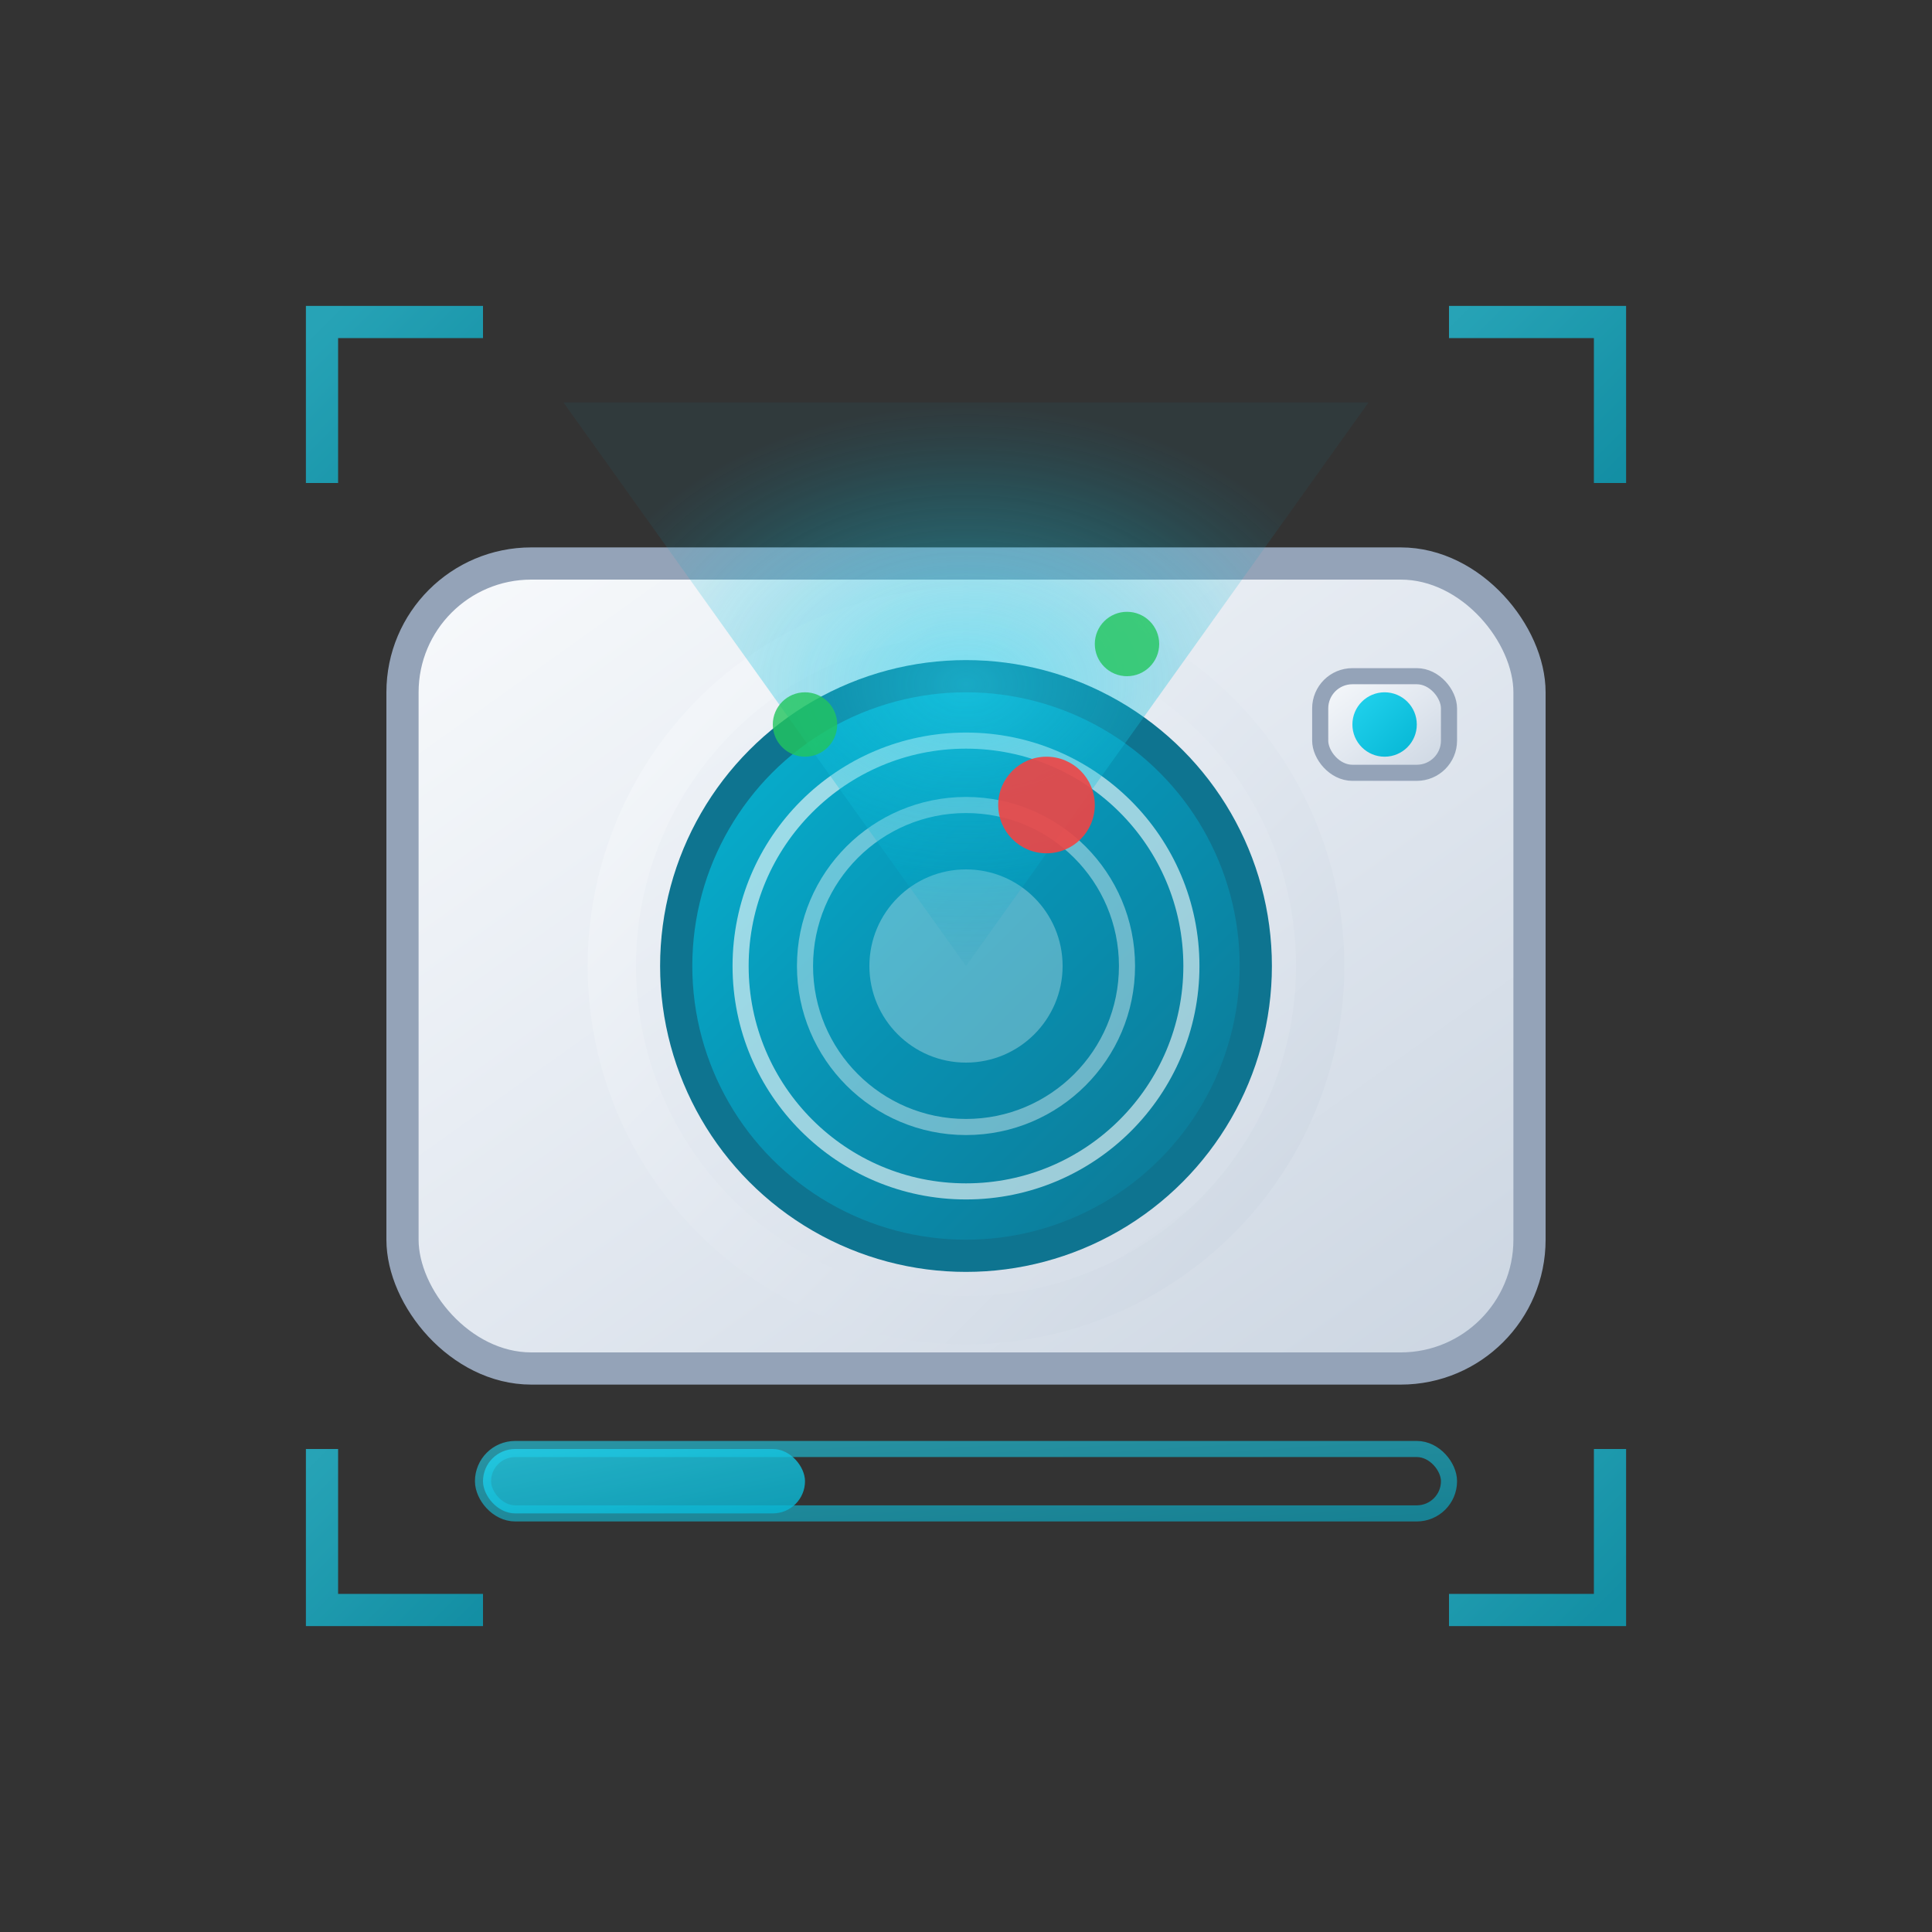 <svg width="120" height="120" viewBox="0 0 120 120" xmlns="http://www.w3.org/2000/svg">
  <rect x="0" y="0" width="120" height="120" fill="#333333" stroke="none"/>
  <defs>
    <linearGradient id="cameraGradient" x1="0%" y1="0%" x2="100%" y2="100%">
      <stop offset="0%" style="stop-color:#f8fafc;stop-opacity:1" />
      <stop offset="50%" style="stop-color:#e2e8f0;stop-opacity:1" />
      <stop offset="100%" style="stop-color:#cbd5e1;stop-opacity:1" />
    </linearGradient>
    <linearGradient id="lensGradient" x1="0%" y1="0%" x2="100%" y2="100%">
      <stop offset="0%" style="stop-color:#06b6d4;stop-opacity:1" />
      <stop offset="50%" style="stop-color:#0891b2;stop-opacity:1" />
      <stop offset="100%" style="stop-color:#0e7490;stop-opacity:1" />
    </linearGradient>
    <linearGradient id="aiAccent" x1="0%" y1="0%" x2="100%" y2="100%">
      <stop offset="0%" style="stop-color:#22d3ee;stop-opacity:1" />
      <stop offset="100%" style="stop-color:#06b6d4;stop-opacity:1" />
    </linearGradient>
    <radialGradient id="scanGradient" cx="50%" cy="50%" r="50%">
      <stop offset="0%" style="stop-color:#22d3ee;stop-opacity:0.8" />
      <stop offset="70%" style="stop-color:#06b6d4;stop-opacity:0.3" />
      <stop offset="100%" style="stop-color:#0891b2;stop-opacity:0.1" />
    </radialGradient>
  </defs>
  
  <!-- Camera body -->
  <rect x="25" y="35" width="70" height="50" rx="8" fill="url(#cameraGradient)" stroke="#94a3b8" stroke-width="2"/>
  
  <!-- Camera lens outer ring -->
  <circle cx="60" cy="60" r="22" fill="none" stroke="url(#cameraGradient)" stroke-width="3"/>
  
  <!-- Camera lens -->
  <circle cx="60" cy="60" r="18" fill="url(#lensGradient)" stroke="#0e7490" stroke-width="2"/>
  
  <!-- Lens inner elements -->
  <circle cx="60" cy="60" r="14" fill="none" stroke="#ffffff" stroke-width="1" opacity="0.6"/>
  <circle cx="60" cy="60" r="10" fill="none" stroke="#ffffff" stroke-width="1" opacity="0.4"/>
  <circle cx="60" cy="60" r="6" fill="#ffffff" opacity="0.3"/>
  
  <!-- Scanning field of view -->
  <g opacity="0.7">
    <path d="M60 60 L35 25 L85 25 Z" fill="url(#scanGradient)">
      <animate attributeName="opacity" values="0.3;0.7;0.3" dur="2s" repeatCount="indefinite"/>
    </path>
  </g>
  
  <!-- Detection grid lines -->
  <g stroke="url(#aiAccent)" stroke-width="1" opacity="0.6" fill="none">
    <line x1="45" y1="30" x2="75" y2="30">
      <animate attributeName="opacity" values="0.3;0.8;0.3" dur="1.5s" repeatCount="indefinite"/>
    </line>
    <line x1="40" y1="35" x2="80" y2="35">
      <animate attributeName="opacity" values="0.8;0.3;0.8" dur="1.8s" repeatCount="indefinite"/>
    </line>
    <line x1="35" y1="40" x2="85" y2="40">
      <animate attributeName="opacity" values="0.4;0.9;0.4" dur="2.2s" repeatCount="indefinite"/>
    </line>
  </g>
  
  <!-- Camera details -->
  <rect x="82" y="42" width="8" height="6" rx="2" fill="url(#cameraGradient)" stroke="#94a3b8" stroke-width="1"/>
  <circle cx="86" cy="45" r="2" fill="url(#aiAccent)">
    <animate attributeName="opacity" values="0.5;1;0.5" dur="3s" repeatCount="indefinite"/>
  </circle>
  
  <!-- Motion detection points -->
  <g>
    <!-- Normal tracking points -->
    <circle cx="50" cy="45" r="2" fill="#22c55e" opacity="0.8">
      <animate attributeName="opacity" values="0.5;1;0.5" dur="1.8s" repeatCount="indefinite"/>
    </circle>
    <circle cx="70" cy="40" r="2" fill="#22c55e" opacity="0.8">
      <animate attributeName="opacity" values="1;0.5;1" dur="2.1s" repeatCount="indefinite"/>
    </circle>
    
    <!-- Anomaly detection -->
    <circle cx="65" cy="50" r="3" fill="#ef4444" opacity="0.9">
      <animate attributeName="r" values="2;4;2" dur="0.8s" repeatCount="indefinite"/>
      <animate attributeName="opacity" values="0.9;0.4;0.9" dur="0.8s" repeatCount="indefinite"/>
    </circle>
  </g>
  
  <!-- AI processing indicator -->
  <g transform="translate(30, 90)">
    <rect x="0" y="0" width="60" height="4" rx="2" fill="none" stroke="url(#aiAccent)" stroke-width="1" opacity="0.6"/>
    <rect x="0" y="0" width="20" height="4" rx="2" fill="url(#aiAccent)" opacity="0.8">
      <animate attributeName="width" values="0;60;0" dur="2s" repeatCount="indefinite"/>
    </rect>
  </g>
  
  <!-- Corner brackets (viewfinder style) -->
  <g stroke="url(#aiAccent)" stroke-width="2" fill="none" opacity="0.7">
    <path d="M20 30 L20 20 L30 20"/>
    <path d="M90 20 L100 20 L100 30"/>
    <path d="M100 90 L100 100 L90 100"/>
    <path d="M30 100 L20 100 L20 90"/>
  </g>
</svg>